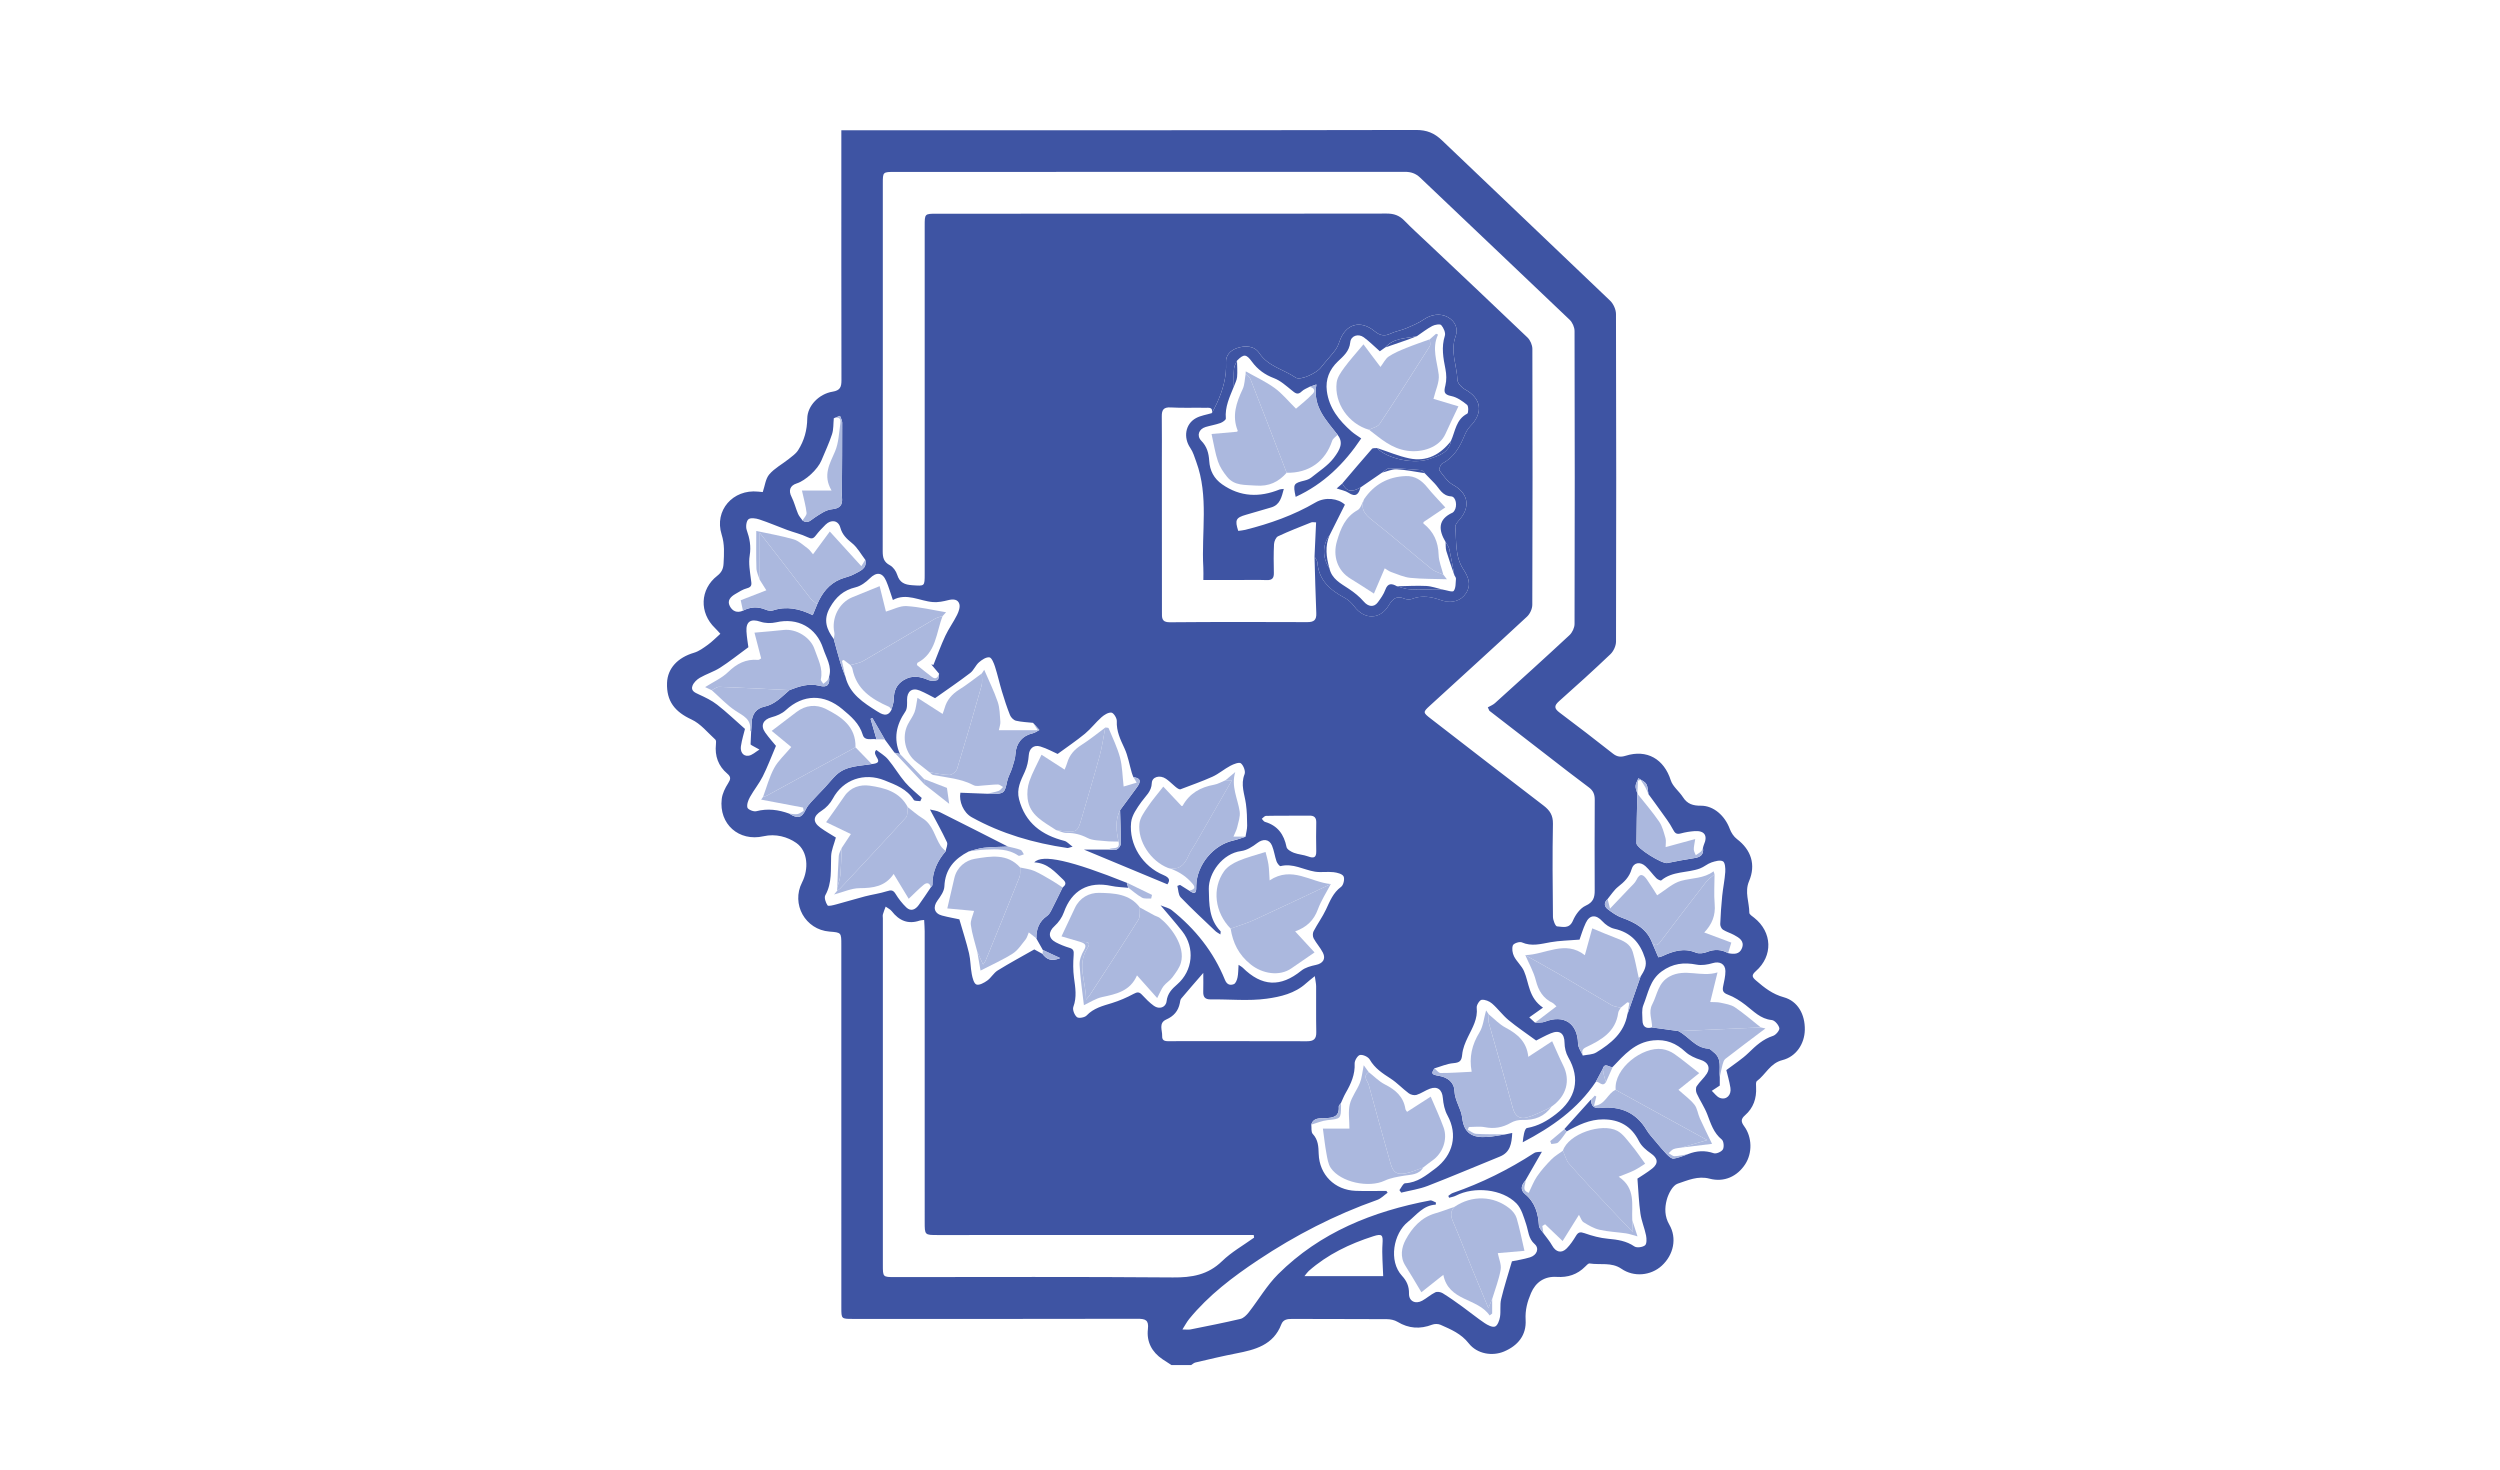 <svg enable-background="new 0 0 133.965 78.795" viewBox="0 0 133.965 78.795" xmlns="http://www.w3.org/2000/svg"><path d="m62.766 73.143c-.157-.102-.316-.201-.471-.306-.573-.387-.862-.938-.783-1.617.057-.49-.136-.552-.556-.552-5.087.012-10.174.008-15.261.007-.609-0-.61-.002-.611-.596-.001-6.484-.001-12.968-.001-19.452-0-.657-0-.657-.634-.707-1.298-.101-2.064-1.474-1.47-2.634.366-.715.319-1.677-.311-2.118-.465-.325-1.104-.505-1.752-.357-1.321.302-2.401-.654-2.241-1.998.035-.292.182-.589.343-.841.138-.217.161-.341-.045-.515-.485-.41-.675-.944-.609-1.574.009-.083.018-.207-.029-.249-.415-.376-.79-.853-1.279-1.079-.891-.412-1.348-.977-1.312-1.964.029-.778.572-1.356 1.447-1.613.267-.079.511-.262.743-.429.224-.162.419-.365.667-.586-.096-.104-.186-.211-.286-.307-.853-.82-.81-2.077.118-2.8.233-.182.326-.372.34-.663.026-.523.065-1.015-.104-1.551-.406-1.291.607-2.436 1.953-2.298.085.009.171.016.251.024.115-.334.149-.713.35-.948.282-.33.695-.546 1.042-.823.181-.144.386-.286.506-.476.324-.513.479-1.068.487-1.698.009-.683.633-1.316 1.352-1.433.412-.067.48-.252.48-.612-.009-4.161-.006-8.322-.006-12.482-0-.289 0-.579 0-.916.249 0 .436-0.0.623 0 10.057 0 20.113.006 30.17-.015.579-.001.985.166 1.388.552 3 2.871 6.018 5.723 9.016 8.597.175.168.312.472.313.713.017 5.852.017 11.703.002 17.555-.001.227-.132.513-.297.671-.901.86-1.825 1.695-2.756 2.522-.274.243-.263.392.028.61.963.721 1.916 1.456 2.861 2.2.221.174.415.197.679.114 1.142-.361 2.058.177 2.419 1.315.107.336.453.591.653.905.233.366.541.459.961.456.682-.005 1.289.539 1.548 1.244.075.203.215.415.385.544.759.577 1.024 1.372.647 2.258-.247.581.015 1.128.015 1.69 0.0.091.164.191.264.271.967.77 1.017 2.039.084 2.86-.25.22-.195.323.017.505.444.382.877.726 1.479.891.755.207 1.147.922 1.13 1.751-.015.744-.463 1.432-1.201 1.618-.661.167-.896.773-1.368 1.124-.063.047-.048.219-.042.332.031.592-.143 1.108-.593 1.501-.23.201-.22.349-.044.589.432.59.438 1.443.055 2.032-.424.653-1.129.983-1.908.776-.629-.167-1.176.089-1.709.266-.271.09-.504.543-.591.875-.112.426-.116.884.139 1.321.422.724.233 1.62-.405 2.203-.586.535-1.495.62-2.159.163-.533-.367-1.139-.195-1.707-.285-.069-.011-.169.101-.239.171-.421.425-.931.587-1.521.549-.655-.042-1.129.282-1.378.865-.198.464-.32.91-.29 1.436.047.817-.407 1.38-1.157 1.697-.624.263-1.441.136-1.89-.436-.409-.523-.958-.749-1.515-.996-.126-.056-.315-.056-.445-.006-.649.248-1.256.211-1.858-.152-.164-.099-.384-.143-.579-.144-1.691-.011-3.382-.003-5.072-.012-.256-.001-.476.03-.576.291-.427 1.113-1.4 1.361-2.42 1.558-.733.142-1.46.318-2.188.487-.08.019-.148.089-.222.136-.353-0-.706-0-1.059-0zm23.12-15.87c-.123.23-.245.461-.368.691-.973 1.465-2.362 2.432-3.921 3.247.027-.294.091-.74.231-.765.603-.108 1.072-.376 1.554-.749 1.066-.825 1.322-1.888.655-3.041-.13-.225-.197-.516-.2-.777-.005-.501-.256-.707-.733-.509-.307.127-.598.293-.788.388-.537-.394-1.03-.722-1.484-1.099-.319-.265-.567-.614-.881-.885-.143-.124-.377-.219-.555-.198-.108.013-.28.281-.265.417.066.603-.226 1.073-.47 1.575-.145.298-.28.624-.309.948-.031.343-.142.427-.473.455-.343.029-.675.18-1.012.278-.18.277-.167.334.228.399.482.08.823.347.842.807.022.534.362.962.415 1.434.097.869.576 1.081 1.308 1.039.338-.019.672-.092 1.008-.141.106-.022.211-.044.366-.076-.031.572-.103 1.039-.667 1.267-1.288.521-2.566 1.068-3.862 1.569-.453.175-.946.245-1.421.362-.032-.045-.063-.09-.095-.136.101-.128.196-.361.304-.366.663-.035 1.12-.416 1.621-.791.951-.713 1.219-1.809.65-2.846-.152-.276-.222-.619-.248-.937-.034-.432-.281-.647-.698-.492-.245.091-.465.254-.713.331-.12.037-.309-.008-.414-.086-.336-.248-.625-.565-.974-.79-.435-.28-.849-.551-1.119-1.02-.083-.144-.359-.271-.521-.244-.123.02-.294.299-.287.456.027.591-.194 1.085-.477 1.573-.102.176-.175.369-.261.554-.04.06-.117.123-.113.18.036.561-.31.605-.748.625-.26.012-.614-.04-.724.344.022.17-.018.397.077.498.294.314.307.678.319 1.065.035 1.122.857 1.946 1.988 1.986.546.02 1.093.003 1.64.003.022.033.044.065.066.098-.185.131-.352.312-.558.385-2.264.8-4.382 1.891-6.376 3.219-1.356.903-2.655 1.883-3.697 3.158-.129.158-.224.344-.366.566.209 0 .328.019.438-.003.892-.18 1.785-.354 2.67-.563.169-.04.332-.204.447-.351.531-.679.971-1.444 1.575-2.047 2.253-2.244 5.074-3.367 8.144-3.951.095-.018.21.073.316.113-.005.037-.01.075-.015.112-.676.037-1.03.555-1.493.926-.766.613-1.051 2.091-.312 2.89.247.267.382.561.373.95-.01.409.345.583.711.38.242-.134.452-.327.699-.447.103-.05.291-.018.396.048.367.226.719.478 1.068.731.396.286.774.598 1.179.87.163.109.412.239.556.185.137-.051.235-.323.267-.512.052-.312-.012-.648.061-.953.16-.67.375-1.327.579-2.03.254-.054.619-.108.968-.214.372-.113.512-.479.251-.709-.34-.299-.332-.692-.455-1.059-.132-.393-.25-.845-.524-1.124-.763-.775-2.257-.92-3.242-.414-.112.058-.244.077-.366.114-.014-.034-.027-.067-.041-.101.078-.052.15-.124.236-.154 1.544-.533 2.993-1.254 4.363-2.142.115-.074.293-.051.416-.069-.318.554-.603 1.05-.888 1.547-.209.235-.293.491-.017.719.54.444.703 1.034.745 1.695.009.138.154.268.237.401.159.22.341.428.472.664.196.353.499.439.782.152.193-.196.351-.433.494-.67.122-.202.226-.225.458-.144.407.144.836.261 1.264.299.505.046.975.113 1.41.411.127.087.437.045.568-.059.099-.078.091-.356.056-.53-.079-.394-.245-.773-.301-1.168-.085-.597-.107-1.203-.161-1.877.2-.135.516-.319.798-.545.347-.278.286-.557-.072-.803-.251-.172-.513-.397-.645-.661-.403-.804-1.046-1.162-1.913-1.165-.72-.003-1.346.301-1.956.643-.043-.041-.085-.083-.128-.124.474-.526.948-1.052 1.422-1.578.027.312.116.484.51.443 1.051-.11 1.911.234 2.475 1.184.132.222.316.415.483.615.197.236.392.474.606.693.099.102.252.241.361.225.266-.039.52-.158.779-.244.452-.176.897-.207 1.372-.043.132.045.414-.078.487-.205.074-.129.046-.443-.058-.528-.442-.359-.588-.855-.778-1.35-.149-.388-.391-.739-.565-1.118-.051-.111-.062-.297-.002-.39.158-.243.395-.437.548-.683.208-.334.034-.613-.332-.728-.292-.092-.601-.228-.822-.433-.495-.459-1.028-.682-1.715-.613-.988.098-1.566.78-2.182 1.424-.173.054-.415-.273-.532.096zm1.853-14.745-0-.002c-.018.887-.045 1.775-.047 2.662-.001.263 1.375 1.114 1.648 1.06.484-.097.968-.194 1.456-.266.334-.049.512-.193.46-.549.016-.056.025-.115.049-.168.218-.489.034-.766-.503-.728-.247.018-.497.059-.736.124-.236.064-.319-.02-.427-.229-.177-.343-.422-.652-.646-.97-.215-.306-.439-.605-.659-.907-.035-.184-.027-.395-.119-.545-.083-.137-.274-.207-.418-.307-.054.137-.142.272-.152.412-.01.134.061.274.096.412zm-43.059-20.114c-.028.286-.008.588-.095.855-.156.481-.376.942-.57 1.41-.195.472-.85 1.077-1.324 1.226-.362.114-.446.385-.278.713.148.289.223.614.35.914.055.13.159.239.241.357.28.201.441-.019.651-.156.284-.184.594-.41.911-.443.452-.046.595-.221.553-.638-.016-.16-.004-.323-.003-.485.006-1.176.017-2.351.014-3.527-0-.119-.077-.237-.119-.356-.11.043-.221.085-.331.128zm-4.869 10.311c.398-.211.8-.231 1.22-.055.115.048.27.08.381.043.739-.25 1.432-.095 2.138.25.089-.216.165-.401.242-.586.255-.598.629-1.089 1.25-1.343.243-.099.514-.144.738-.272.291-.167.703-.276.585-.768-.229-.298-.415-.65-.699-.881-.296-.239-.533-.461-.638-.845-.106-.387-.49-.448-.789-.154-.188.184-.369.378-.529.587-.132.173-.229.186-.435.086-.346-.168-.731-.254-1.095-.389-.499-.184-.989-.398-1.493-.564-.184-.061-.469-.103-.582-.007-.116.099-.151.404-.092.573.159.451.241.877.16 1.368-.069.416.016.862.068 1.291.027.221.087.387-.215.465-.222.057-.427.191-.628.31-.243.143-.446.344-.291.645.142.277.393.384.704.246zm52.792 18.349c.306.067.614.074.744-.269.145-.384-.153-.556-.43-.706-.192-.104-.41-.165-.592-.282-.081-.053-.148-.199-.144-.3.02-.504.054-1.008.105-1.51.043-.427.135-.851.164-1.279.014-.197-.009-.51-.124-.573-.152-.084-.421-.007-.62.061-.215.073-.397.242-.611.321-.678.25-1.47.131-2.075.639-.034.029-.199-.051-.265-.118-.203-.208-.369-.454-.585-.647-.287-.256-.636-.194-.737.161-.123.429-.395.687-.724.946-.223.176-.38.436-.566.659-.208.195-.187.398.024.555.227.169.467.344.729.439.723.26 1.364.596 1.646 1.375.107.249.214.498.323.754.095-.028.153-.037.204-.06.58-.27 1.157-.463 1.806-.192.167.07.417.036.595-.034.398-.158.764-.143 1.131.062zm-52.352-11.873c.01-.159.024-.318.028-.478.01-.455.257-.767.672-.854.583-.122.939-.539 1.354-.889.518-.205 1.044-.378 1.609-.231.441.114.559-.087.513-.478.168-.562-.156-1.023-.315-1.516-.369-1.138-1.369-1.673-2.525-1.407-.268.062-.588.053-.846-.035-.5-.17-.773-.014-.741.524.02.333.08.663.103.845-.563.412-1.023.783-1.519 1.1-.336.215-.733.335-1.08.536-.164.095-.331.258-.396.429-.1.263.116.363.337.463.341.156.69.322.983.551.497.386.954.824 1.493 1.299-.053.219-.165.569-.218.928-.04.271.09.54.392.511.209-.02.401-.215.601-.332-.137-.075-.274-.15-.41-.226-.025-.014-.046-.034-.066-.049.01-.232.021-.462.031-.691zm51.905 18.518v.453c-.17.111-.299.197-.429.282.143.13.266.317.435.379.345.127.628-.149.565-.542-.057-.357-.162-.706-.22-.949.442-.337.849-.592 1.186-.92.393-.383.778-.741 1.319-.914.15-.048.36-.301.336-.415-.037-.171-.246-.417-.401-.432-.612-.059-.981-.479-1.419-.814-.285-.217-.597-.421-.93-.545-.258-.096-.312-.207-.263-.446.055-.272.126-.548.123-.821-.004-.387-.315-.534-.673-.427-.277.083-.597.136-.874.082-.685-.132-1.277-.065-1.869.365-.637.462-.723 1.175-.982 1.808-.098.238-.052.541-.047.813.006.335.184.47.516.381.468.064.936.129 1.404.193.557.277.907.904 1.611.942.098.005.192.122.284.191.469.355.278.875.33 1.335zm-32.133-14.308c.301-.408.604-.815.903-1.225.242-.332.183-.495-.189-.536-.03-.078-.065-.154-.088-.234-.129-.441-.203-.908-.394-1.319-.219-.471-.436-.915-.41-1.458.007-.155-.167-.436-.286-.452-.166-.022-.388.117-.533.246-.312.276-.567.618-.887.883-.452.374-.942.701-1.465 1.085-.232-.103-.566-.29-.924-.399-.366-.112-.599.122-.622.462-.021.304-.087.623-.215.898-.218.471-.448.914-.307 1.463.33 1.277 1.218 1.926 2.434 2.236.131.033.237.164.437.31-.195.051-.239.076-.278.071-1.8-.264-3.527-.761-5.126-1.648-.453-.251-.695-.859-.61-1.315.483.019.952.037 1.422.055.088.004.176.014.263.013.659-.008.687-.045.822-.687.051-.24.188-.461.262-.698.079-.256.169-.519.186-.783.034-.553.365-.961.916-1.082.128-.028.242-.117.362-.178-.113-.128-.227-.257-.34-.385-.305-.034-.617-.042-.913-.113-.126-.03-.269-.174-.32-.3-.166-.414-.304-.841-.433-1.269-.133-.441-.231-.892-.372-1.33-.061-.188-.177-.481-.299-.497-.174-.024-.405.131-.561.267-.182.16-.277.425-.467.57-.604.462-1.234.889-1.885 1.35-.22-.111-.512-.281-.822-.409-.413-.17-.683.049-.678.496.002.212.017.471-.091.628-.493.719-.645 1.46-.292 2.278-.096-.024-.192-.048-.289-.072-.174-.237-.349-.474-.523-.712-.222-.382-.444-.765-.666-1.147-.032.016-.063.031-.095.047.106.365.212.731.318 1.096-.255-.056-.627.113-.734-.238-.187-.618-.624-.984-1.094-1.378-.978-.82-2.093-.815-3.036.056-.199.184-.486.306-.754.376-.444.116-.615.436-.35.813.207.295.452.563.581.722-.261.613-.457 1.139-.708 1.637-.193.384-.472.723-.682 1.1-.095.17-.184.402-.14.57.028.105.332.232.473.195.612-.158 1.191-.082 1.768.129.458.295.678.232.888-.229.064-.141.17-.268.275-.385.249-.276.512-.539.765-.811.198-.213.376-.446.587-.645.534-.504 1.241-.472 1.9-.586.807-.069-.067-.485.253-.756.189.148.449.294.628.507.328.391.586.841.917 1.229.262.308.59.559.888.836-.025.058-.051.115-.076.173-.12-.02-.307.001-.35-.067-.37-.59-.959-.804-1.568-1.049-1.082-.435-2.225-.047-2.773.983-.135.253-.358.493-.6.646-.453.285-.501.591-.058.912.269.195.56.358.823.523-.093.348-.24.667-.254.993-.03.713.063 1.43-.312 2.101-.071.127.021.395.12.542.041.06.306-.011.461-.052.517-.137 1.028-.296 1.545-.431.391-.102.796-.154 1.179-.277.222-.072.334-.065.463.148.158.26.352.507.57.718.248.24.49.119.667-.123.225-.307.431-.628.645-.943.031-.045.088-.091.088-.136-.007-.697.26-1.284.708-1.8.029-.165.131-.365.073-.49-.271-.579-.586-1.137-.911-1.752.153.04.36.057.532.143 1.222.608 2.436 1.23 3.653 1.847-.431.018-.864.016-1.292.062-.275.029-.544.128-.815.195-.765.394-1.268.95-1.305 1.873-.01.259-.205.533-.371.76-.256.352-.178.691.245.803.349.092.706.154.928.202.191.659.379 1.233.518 1.818.086.363.076.747.147 1.115.039.204.112.507.248.559.149.057.414-.09.583-.211.209-.15.344-.409.559-.542.633-.392 1.289-.745 1.961-1.127.091.05.263.144.435.239.213.275.458.44.948.227-.377-.176-.65-.304-.923-.431-.116-.205-.231-.411-.347-.616-.019-.503.143-.916.57-1.214.089-.062.159-.166.209-.265.213-.415.415-.835.621-1.253.161-.128.227-.245.038-.423-.444-.416-.839-.897-1.552-.927.421-.464 1.997-.092 4.957 1.093.025.089.05.178.075.268-.301-.032-.608-.036-.902-.1-1.236-.267-2.128.238-2.545 1.417-.096.271-.283.539-.497.732-.343.309-.35.654.067.873.232.122.481.221.732.296.219.066.239.172.223.387-.031.403-.036.816.018 1.215.072.527.161 1.034-.035 1.563-.055.148.06.438.193.548.092.077.415.022.517-.086.379-.401.868-.517 1.361-.669.398-.123.788-.292 1.156-.49.193-.104.298-.117.449.044.2.214.407.428.643.597.286.205.64.084.678-.249.048-.409.279-.652.565-.899.847-.733.966-1.965.275-2.847-.35-.446-.727-.872-1.164-1.393.245.103.453.142.6.259 1.26 1.006 2.243 2.233 2.851 3.736.106.261.281.307.477.229.1-.04.169-.226.197-.358.043-.199.037-.408.057-.678.126.086.178.111.216.149 1.032 1.025 2.033 1.064 3.147.164.209-.169.511-.25.783-.307.365-.076.543-.316.373-.654-.137-.271-.352-.502-.497-.769-.054-.1-.057-.277-.005-.377.207-.396.475-.762.665-1.165.212-.451.383-.905.814-1.221.125-.091.2-.425.129-.56-.071-.135-.347-.202-.542-.224-.327-.037-.668.025-.991-.027-.613-.099-1.18-.466-1.844-.297-.049.013-.181-.155-.216-.258-.095-.276-.13-.576-.242-.843-.151-.36-.484-.371-.79-.136-.251.194-.558.391-.86.429-1.011.127-1.752 1.192-1.736 2.032.016.814.006 1.623.629 2.265.019.019-.002.076-.008.172-.112-.074-.2-.116-.266-.179-.626-.598-1.263-1.186-1.862-1.81-.13-.136-.122-.404-.178-.612.047-.018.095-.036.142-.054.168.106.337.212.505.318.4.279.359-.037.364-.274.025-1.111.915-2.19 1.99-2.422.22-.048.433-.133.649-.201.032-.2.091-.4.09-.601-.002-.386-.013-.775-.065-1.157-.072-.529-.299-1.036-.073-1.596.062-.153-.058-.47-.198-.582-.095-.076-.389.041-.562.132-.332.175-.623.432-.962.586-.561.254-1.146.454-1.721.676-.11.005-.236-.114-.366-.229-.132-.116-.26-.239-.404-.337-.324-.221-.747-.109-.759.231-.016.455-.329.687-.554 1.005-.238.334-.514.718-.554 1.102-.125 1.198.62 2.361 1.741 2.824.382.158.319.327.203.494-1.516-.631-2.985-1.242-4.473-1.861.461 0 .89 0 1.319 0.0.144.005.306.052.427.001.104-.044.225-.199.226-.306.007-.602-.021-1.203-.036-1.805zm22.234 11.387c.176-.014.369.014.526-.048 1.023-.401 1.751.085 1.777 1.171.005.216.167.428.257.642.242-.052.521-.044.721-.166.789-.482 1.496-1.05 1.669-2.043.235-.674.471-1.348.706-2.023.188-.298.363-.58.239-.975-.263-.838-.759-1.391-1.646-1.588-.234-.052-.475-.219-.64-.4-.332-.366-.676-.364-.889.085-.154.323-.253.672-.336.898-.573.047-1.069.053-1.55.138-.519.091-1.016.243-1.545.008-.12-.054-.436.055-.476.16-.064.169-.024.421.063.593.143.281.408.503.533.789.28.642.237 1.424 1.018 1.957-.292.207-.505.358-.736.521.138.127.223.205.308.283zm-31.936-18.698c-.139-.166-.279-.331-.418-.497.039.009.078.017.117.026.21-.52.399-1.049.636-1.556.181-.388.44-.739.63-1.123.088-.177.174-.419.121-.588-.08-.254-.33-.27-.592-.203-.264.067-.546.125-.814.105-.727-.056-1.418-.515-2.155-.112-.136-.392-.227-.716-.36-1.023-.204-.471-.521-.49-.88-.134-.208.206-.478.407-.753.474-.648.156-1.057.512-1.384 1.095-.369.658-.176 1.161.21 1.681.116.418.224.839.35 1.254.078.259.181.511.274.767.227.924.968 1.389 1.694 1.848.229.145.562.356.774-.082.044-.188.125-.376.125-.564-.001-.444.145-.793.533-1.028.447-.271.881-.195 1.332.004.137.06.333.044.48-.004.058-.019.057-.221.082-.339zm20.119-6.273c.053.103.146.203.154.31.073.954.679 1.481 1.457 1.895.198.105.38.276.515.458.54.726 1.383.726 1.845-.043.21-.349.419-.55.844-.369.114.049.278.065.388.021.542-.217 1.045-.126 1.582.063.579.203 1.079.025 1.335-.379.3-.472.12-.869-.158-1.299-.44-.679-.351-1.487-.418-2.25-.011-.128.137-.285.24-.405.596-.697.433-1.413-.357-1.846-.299-.164-.517-.493-.732-.777-.044-.058.059-.323.156-.374.62-.323.93-.872 1.181-1.483.076-.185.181-.375.319-.516.708-.722.59-1.49-.286-1.966-.181-.098-.398-.332-.406-.511-.032-.778-.398-1.533-.096-2.344.141-.379-.005-.789-.418-1.017-.407-.224-.884-.151-1.28.118-.295.201-.635.343-.967.483-.269.114-.57.158-.832.283-.328.157-.575.092-.844-.13-.774-.637-1.571-.388-1.89.566-.055.163-.13.329-.234.464-.239.312-.512.597-.751.908-.243.315-1.111.716-1.354.549-.644-.443-1.47-.593-1.952-1.312-.268-.399-.748-.427-1.205-.268-.356.124-.597.397-.579.753.041.792-.175 1.51-.495 2.212-.079.174-.175.342-.263.512.077-.333-.177-.278-.351-.281-.617-.011-1.236.017-1.851-.019-.389-.023-.486.135-.481.481.011.867.003 1.735.003 2.602.001 2.631.001 5.262.005 7.894 0.0.28-.03.539.421.535 2.455-.022 4.91-.018 7.364-.008.362.002.502-.113.486-.481-.044-1.01-.065-2.021-.095-3.031zm9.372 8.265c-.029-.063-.057-.125-.086-.188.128-.074.275-.128.382-.225 1.338-1.208 2.676-2.417 3.996-3.645.149-.139.269-.395.27-.597.014-5.234.014-10.467-0-15.701-.001-.203-.115-.46-.263-.601-2.662-2.544-5.341-5.071-8.006-7.612-.245-.233-.495-.315-.823-.315-9.115.006-18.229.005-27.344.005-.63 0-.631.002-.631.619-0 6.571.002 13.143-.006 19.714-0.0.338.058.571.387.745.174.092.329.314.39.51.132.422.398.532.809.559.665.044.664.073.664-.61 0-6.218 0-12.437 0-18.655 0-.638.001-.642.631-.643 2.69-.002 5.381-.001 8.071-.001 5.351-0 10.702.003 16.053-.007.381-.001.674.097.941.371.399.41.825.795 1.241 1.188 1.791 1.693 3.587 3.38 5.366 5.085.148.142.259.402.26.607.013 4.572.013 9.144-.004 13.715-.001.214-.124.485-.282.631-1.72 1.598-3.458 3.175-5.19 4.759-.397.363-.399.377.04.716 2.008 1.553 4.014 3.107 6.031 4.648.339.259.516.522.507.982-.032 1.661-.017 3.322.001 4.983.002.18.131.506.217.511.301.019.658.154.854-.307.133-.313.387-.667.679-.799.414-.187.489-.441.487-.822-.006-1.617-.008-3.234.002-4.851.002-.289-.076-.491-.316-.669-.743-.55-1.47-1.122-2.202-1.687-1.042-.805-2.083-1.611-3.125-2.416zm-12.611 28.225c-.006-.046-.013-.093-.019-.139-.252 0-.504-0-.756 0-5.394.001-10.789.002-16.183.003-.692 0-.692-.001-.692-.706-0-5.189 0-10.378-.001-15.566-0-.197-.018-.394-.028-.611-.117.014-.177.011-.229.029-.632.22-1.113.007-1.507-.5-.081-.104-.217-.164-.327-.245-.05.137-.108.273-.147.413-.019.068-.003.146-.003.22 0 6.188-0 12.377 0 18.565 0.0.653 0.0.654.637.654 4.968 0 9.937-.023 14.905.019 1.016.009 1.875-.135 2.634-.872.505-.491 1.141-.847 1.718-1.263zm3.256-14.011c-.229.188-.355.281-.471.387-.597.544-1.379.723-2.11.823-.98.135-1.993.023-2.992.038-.318.005-.416-.131-.407-.42.01-.313.002-.627.002-.999-.435.503-.814.935-1.183 1.375-.051.061-.058.163-.075.249-.085.42-.329.697-.722.87-.432.191-.208.584-.224.89-.016.308.243.273.446.273 2.438.001 4.877-.004 7.315.004.352.001.506-.115.498-.484-.017-.822-.003-1.645-.008-2.468-.001-.137-.035-.274-.071-.537zm-.557 16.078h4.22c-.017-.609-.075-1.168-.037-1.721.033-.48-.011-.572-.491-.418-1.268.407-2.454.973-3.463 1.863-.07.062-.122.145-.229.276zm-.834-24.677c-0.0.002-0.0.004-0.0.006-.411 0-.821-.008-1.231.007-.075.003-.147.101-.22.156.056.057.102.145.169.165.682.2 1.021.672 1.157 1.35.025.126.241.25.394.308.243.092.517.103.761.194.297.11.444.075.437-.279-.011-.513-.011-1.027 0-1.54.006-.267-.112-.371-.367-.367-.367.005-.733.001-1.1.001z" fill="#3e54a3"/><path d="m64.939 22.135c.088-.171.184-.338.263-.512.32-.702.535-1.42.495-2.212-.018-.356.223-.629.579-.753.457-.159.937-.131 1.205.268.483.719 1.308.869 1.952 1.312.243.167 1.111-.234 1.354-.549.24-.311.512-.597.751-.908.104-.135.179-.301.234-.464.319-.954 1.116-1.203 1.89-.566.269.221.516.287.844.13.262-.126.563-.17.832-.283.332-.14.672-.282.967-.483.396-.269.873-.342 1.28-.118.413.228.56.638.418 1.017-.302.811.064 1.566.096 2.344.007.179.225.413.406.511.876.476.994 1.244.286 1.966-.139.141-.243.331-.319.516-.251.611-.561 1.16-1.181 1.483-.097.051-.2.316-.156.374.215.284.433.613.732.777.79.433.952 1.15.357 1.846-.103.12-.251.277-.24.405.066.763-.022 1.571.418 2.25.278.429.458.827.158 1.299-.256.403-.756.582-1.335.379-.536-.188-1.039-.28-1.582-.063-.111.044-.275.028-.388-.021-.425-.182-.634.019-.844.369-.462.769-1.305.769-1.845.043-.135-.181-.317-.352-.515-.458-.778-.414-1.383-.942-1.457-1.895-.008-.107-.101-.207-.154-.31.028-.607.056-1.214.084-1.838-.117 0-.198-.022-.261.003-.596.239-1.197.47-1.777.743-.115.054-.208.272-.216.419-.027.513-.02 1.029-.009 1.543.006.279-.09.396-.383.386-.499-.018-1-.005-1.499-.005-.613 0-1.226 0-1.896 0 0-.262.01-.465-.002-.666-.108-1.892.302-3.819-.38-5.672-.092-.251-.167-.52-.316-.736-.382-.554-.277-1.284.302-1.6.256-.14.566-.182.851-.269zm12.36 9.456c.208.032.535.156.598.075.121-.157.102-.428.122-.654.006-.061-.056-.129-.087-.194-.089-.468-.169-.939-.273-1.404-.03-.132-.129-.249-.197-.373-.383-.647-.42-1.21.38-1.573.037-.017.064-.06.089-.095.178-.255.09-.758-.168-.774-.486-.029-.627-.424-.889-.696-.176-.183-.354-.365-.531-.548-.064-.057-.123-.159-.191-.164-.565-.047-1.131-.093-1.697-.099-.132-.001-.265.153-.398.236-.385.265-.77.529-1.156.794-.492.276-.734.223-.975-.213.529-.621 1.054-1.245 1.592-1.857.047-.053.181-.03.274-.042.532.575 1.988.882 2.784.591.508-.186 1.061-.315 1.176-.974.235-.517.265-1.151.874-1.461.066-.034.073-.404-.012-.472-.248-.202-.54-.41-.844-.47-.41-.081-.4-.239-.317-.573.068-.275.058-.59.003-.871-.118-.597-.226-1.176-.032-1.787.051-.161-.068-.428-.194-.571-.064-.073-.341-.026-.48.047-.289.153-.55.359-.822.544-.591.127-1.243.084-1.695.602-.113.08-.225.16-.293.208-.318-.28-.572-.538-.862-.749-.293-.213-.688-.085-.723.268-.048.486-.368.743-.668 1.03-.454.435-.665.964-.587 1.579.116.914.658 1.586 1.325 2.171.151.132.327.236.518.371-.911 1.36-2.014 2.444-3.513 3.132-.147-.692-.121-.728.484-.876.125-.031.257-.082.354-.161.413-.335.885-.63 1.2-1.043.355-.466.534-.836.205-1.246-.601-.782-1.345-1.499-1.133-2.696-.173.06-.273.094-.374.129-.138.078-.3.131-.408.239-.228.228-.363.085-.547-.063-.296-.237-.593-.51-.937-.64-.495-.186-.883-.469-1.186-.884-.305-.417-.436-.43-.803-.056-.056.141-.149.279-.16.423-.025.32-.008.643-.008.965-.221.55-.485 1.085-.429 1.711.007.074-.176.201-.292.242-.256.091-.529.134-.791.212-.369.11-.495.47-.23.741.302.308.396.662.422 1.074.032.519.251.95.696 1.26.976.68 2.002.707 3.074.274.047-.019.103-.015.227-.03-.122.451-.201.849-.674.991-.449.135-.9.263-1.35.393-.546.157-.608.277-.418.865.124-.018.255-.026.381-.058 1.315-.332 2.586-.777 3.763-1.467.526-.309 1.216-.217 1.572.12-.285.568-.553 1.103-.821 1.638-.39.482-.395 1.226-.01 1.761.122.583.605.819 1.043 1.112.289.193.572.418.797.68.236.276.543.332.758.039.153-.208.31-.427.397-.666.136-.375.348-.349.623-.192.235.058.467.155.704.165.58.025 1.161.009 1.742.009z" fill="#3e54a3"/><g fill="#abb8de"><path d="m45.302 36.265c-.092-.255-.195-.507-.274-.767-.125-.415-.234-.836-.35-1.254.012-.112.054-.231.032-.335-.168-.783.247-1.613.967-1.907.464-.19.928-.377 1.459-.593.108.435.227.918.337 1.363.388-.111.753-.316 1.103-.295.701.043 1.394.21 2.121.331-.073.079-.13.141-.187.203-.135.046-.283.071-.403.141-1.284.753-2.559 1.519-3.847 2.265-.204.118-.457.15-.688.221-.121-.092-.242-.184-.363-.276-.031.017-.061.033-.092.05.061.284.123.569.184.853z"/><path d="m87.913 52.331c-.235.674-.471 1.348-.706 2.023.034-.205.068-.41.102-.614-.035-.011-.07-.022-.105-.032-.118.097-.237.194-.355.29-.167-.045-.352-.056-.497-.139-.923-.534-1.834-1.089-2.755-1.627-.617-.36-1.244-.702-1.867-1.052 1.075-.021 2.138-.826 3.196.005.149-.542.283-1.029.396-1.439.49.201.868.369 1.255.512.396.146.785.311.915.748.138.465.219.947.319 1.391-.021.014.04-.026.101-.066z"/><path d="m87.467 65.381c.083.26.167.519.28.872-.266-.072-.436-.135-.61-.161-.476-.069-.962-.087-1.429-.194-.3-.069-.584-.238-.851-.403-.109-.067-.154-.24-.247-.397-.351.563-.613.984-.875 1.404-.354-.338-.647-.618-.939-.898-.05.031-.099.062-.149.093.02.129.04.257.059.386-.083-.133-.228-.263-.237-.401-.042-.662-.205-1.251-.745-1.695-.277-.227-.193-.484.017-.719.035.212-.241.493.178.653.147-.298.261-.615.445-.883.224-.326.492-.626.77-.909.179-.182.409-.313.616-.467.11.237.172.516.338.704.704.799 1.436 1.574 2.162 2.352.397.425.803.842 1.251 1.309-.014-.276-.024-.462-.033-.648z"/><path d="m49.88 47.552c-.054-.251-.213-.278-.384-.138-.256.211-.488.451-.802.748-.257-.425-.514-.848-.806-1.33-.457.679-1.107.757-1.829.762-.433.003-.864.207-1.365.339.077-.093.121-.145.164-.197.058-.044.124-.081.173-.134 1.176-1.261 2.357-2.518 3.515-3.795.107-.118.067-.368.095-.557.262.2.509.423.789.594.565.344.653.985.974 1.479.071.11.18.195.272.292-.448.516-.715 1.103-.708 1.8 0.0.045-.057.091-.088.136z"/><path d="m83.147 59.293c-.383.542-.914.742-1.565.72-.206-.007-.441.049-.619.152-.443.255-.89.336-1.395.237-.275-.054-.569-.01-.855-.01-.021.048-.042.097-.063.145.149.077.295.21.448.22.522.033 1.047.022 1.571.029-.336.049-.671.122-1.008.141-.732.042-1.211-.171-1.308-1.039-.053-.472-.393-.9-.415-1.434-.019-.46-.36-.727-.842-.807-.395-.066-.408-.123-.228-.399.109.087.217.249.326.25.537.002 1.074-.039 1.649-.066-.017.021.02-.004.016-.023-.14-.754.016-1.43.422-2.09.197-.32.23-.742.353-1.176.058.085.104.153.15.221-.002.155-.041.32-.001.463.423 1.517.873 3.026 1.282 4.547.117.435.363.608.757.507.355-.091.686-.274 1.025-.422.104-.045.2-.109.299-.165z"/><path d="m44.427 36.271c.046.392-.072.593-.513.478-.565-.147-1.091.026-1.609.231-1.252-.061-2.505-.129-3.758-.175-.134-.005-.272.117-.408.18-.13-.061-.26-.121-.355-.166.438-.278.896-.479 1.232-.806.465-.451.956-.71 1.606-.652.057.005.12-.058.165-.081-.129-.497-.25-.965-.358-1.379.586-.053 1.075-.089 1.561-.144.675-.077 1.445.392 1.659 1.032.175.522.466 1.02.336 1.611-.015.068.086.162.133.243.072-.059.153-.11.213-.179.046-.053.065-.129.096-.195z"/><path d="m52.616 36.081c.056-.085.111-.169.124-.189.249.581.525 1.138.724 1.721.114.333.113.708.141 1.066.01.135-.047.274-.08.449h2.084c-.105-.166-.178-.281-.25-.396.113.128.227.257.34.385-.12.061-.235.15-.362.178-.551.122-.882.529-.916 1.082-.016.264-.106.527-.186.783-.074.237-.211.458-.262.698-.136.641-.164.679-.822.687-.088.001-.176-.008-.263-.013.209-.048.423-.081.625-.151.091-.032.157-.137.234-.209-.089-.047-.178-.134-.268-.135-.261-0-.522.039-.783.053-.174.009-.382.061-.519-.011-.684-.358-1.435-.412-2.17-.549-.075-.014-.136-.1-.203-.152.359.055.719.148 1.077.147.141-.001.365-.187.41-.332.454-1.476.886-2.959 1.305-4.445.059-.208.016-.445.021-.669z"/><path d="m89.931 55.251c-.468-.064-.936-.129-1.404-.193.011-.412-.213-.815.011-1.24.273-.519.307-1.155.925-1.491.836-.455 1.688.057 2.572-.22-.143.58-.259 1.055-.39 1.587.208.012.383-.001.546.036.265.061.56.1.777.247.483.327.926.715 1.385 1.078-1.474.066-2.947.131-4.421.197z"/><path d="m45.573 35.639c.231-.072.484-.103.688-.221 1.288-.745 2.564-1.512 3.847-2.265.121-.071.268-.095.403-.141-.351.887-.334 1.972-1.347 2.505-.017.009-.015.053-.031.119.26.207.526.433.807.64.212.156.317.022.381-.175-.026.119-.024.32-.082.339-.147.048-.343.064-.48.004-.451-.199-.886-.276-1.332-.004-.388.235-.533.584-.533 1.028 0.0.188-.081.376-.125.564-.045-.055-.079-.134-.137-.16-.934-.411-1.744-.936-1.956-2.04-.013-.068-.068-.128-.103-.192z"/><path d="m81.731 51.18c.623.35 1.25.692 1.867 1.052.921.537 1.832 1.093 2.755 1.627.144.083.33.095.497.139-.047.09-.124.177-.136.271-.136 1.026-.914 1.462-1.722 1.845-.255.121-.217.261-.173.449-.09-.214-.252-.426-.257-.642-.026-1.086-.754-1.572-1.777-1.171-.158.062-.35.034-.526.048.374-.284.747-.569 1.146-.872-.099-.089-.143-.151-.202-.18-.511-.247-.764-.656-.903-1.207-.119-.471-.372-.908-.566-1.36z"/><path d="m46.366 29.994c.117.491-.294.601-.585.768-.224.128-.495.173-.738.272-.621.254-.995.745-1.25 1.343-.12-.1-.261-.184-.355-.304-.569-.725-1.127-1.459-1.69-2.188-.334-.432-.67-.862-1.035-1.331 0 .354 0.0.628-0.0.902-.001.536-.003 1.073-.004 1.609-.061-.203-.168-.404-.175-.608-.022-.701-.008-1.403-.008-2.005.653.142 1.334.257 1.995.448.278.08.518.309.762.488.108.079.184.202.283.315.336-.456.638-.865.9-1.221.597.656 1.127 1.238 1.691 1.858.055-.09.132-.218.21-.345z"/><path d="m54.665 46.486c.252.058.519.081.752.182.333.144.644.341.96.524.194.113.377.242.565.365-.206.418-.408.839-.621 1.253-.051.099-.12.203-.209.265-.427.297-.59.711-.57 1.214-.124-.097-.247-.194-.414-.324-.065.15-.093.282-.168.374-.217.266-.412.58-.69.758-.535.34-1.122.599-1.727.912-.054-.31-.114-.662-.175-1.014.096.213.192.426.311.689.069-.106.116-.159.141-.221.607-1.485 1.216-2.97 1.81-4.461.061-.152.026-.343.036-.516z"/><path d="m88.544 50.545c-.282-.779-.923-1.115-1.646-1.375-.262-.094-.502-.27-.729-.439-.211-.157-.233-.36-.024-.555.048.186.095.372.131.511.382-.401.719-.75 1.05-1.103.13-.138.288-.268.366-.433.194-.41.381-.274.563-.015.206.293.391.601.545.84.45-.284.832-.651 1.28-.775.583-.161 1.223-.117 1.742-.511.018.054.036.107.054.161-.156.14-.337.261-.464.424-.822 1.06-1.636 2.127-2.444 3.198-.133.176-.251.232-.424.072z"/><path d="m59.938 45.097c-.231-.007-.465.001-.694-.025-.327-.037-.689-.025-.968-.168-.368-.189-.722-.277-1.128-.27-.187.003-.375-.103-.563-.159.13.02.259.047.39.06.726.073.775.036.977-.662.324-1.121.665-2.237.972-3.363.136-.499.205-1.017.304-1.526.061.011.164.004.177.035.215.52.467 1.033.612 1.573.126.471.127.974.194 1.554.177-.052.437-.13.698-.207-.057-.097-.115-.195-.172-.292.371.041.431.204.189.536-.299.41-.602.817-.903 1.225-.283.549-.205 1.116-.085 1.686z"/><path d="m88.544 50.545c.173.161.291.105.424-.072.808-1.071 1.622-2.138 2.444-3.198.127-.163.308-.284.464-.424-.001.534-.04 1.07.007 1.6.053.599-.145 1.084-.559 1.517.527.197 1.008.377 1.45.542-.074.245-.123.404-.171.564-.367-.205-.733-.22-1.131-.062-.178.071-.428.104-.595.034-.649-.271-1.227-.078-1.806.192-.051.024-.109.033-.204.06-.11-.256-.216-.505-.323-.754z"/><path d="m40.708 31.064c.001-.536.003-1.073.004-1.609.001-.274 0-.548 0-.902.365.469.701.899 1.035 1.331.563.73 1.121 1.464 1.69 2.188.094.12.236.204.355.304-.076.185-.152.37-.242.586-.706-.345-1.399-.5-2.138-.25-.111.037-.267.005-.381-.043-.42-.177-.822-.156-1.22.055-.034-.159-.068-.319-.119-.56.425-.165.887-.344 1.372-.533-.129-.206-.242-.387-.356-.567z"/><path d="m65.667 41.812c.175-.147.35-.293.524-.44-.231.768.136 1.425.239 2.114.04.27-.07.567-.134.847-.034.149-.114.288-.201.499h.65c-.216.068-.428.153-.649.201-1.075.232-1.964 1.312-1.99 2.422-.005.237.035.553-.364.274.43-.105.228-.305.064-.481-.337-.361-.75-.602-1.223-.743.58.145.891-.148 1.1-.648.095-.227.249-.429.373-.644.646-1.121 1.291-2.243 1.958-3.403-.155 0-.252 0-.349-0z"/><path d="m45.842 40.044c.29.299.581.598.871.897-.659.114-1.366.082-1.9.586-.211.199-.389.432-.587.645-.253.272-.516.536-.765.811-.105.117-.211.244-.275.385-.21.462-.43.524-.888.229.145.012.294.052.432.027.119-.021.224-.114.336-.175-.011-.059-.023-.117-.034-.176-.744-.141-1.487-.282-2.247-.425.025-.035.064-.089.103-.143.069-.023.143-.036.206-.07 1.583-.862 3.166-1.727 4.748-2.591z"/><path d="m85.251 58.93c.07-.073.14-.147.209-.22.027.017.053.034.08.052-.036.143-.071.285-.125.498.618-.046.726-.683 1.162-.859 1.625.892 3.249 1.784 4.901 2.691-.516.152-.941.277-1.366.401-.145.025-.298.03-.431.083-.101.04-.177.144-.264.219.106.057.213.165.316.161.246-.009.489-.07.734-.11-.259.087-.513.205-.779.244-.109.016-.262-.123-.361-.225-.214-.219-.41-.457-.606-.693-.167-.2-.351-.393-.483-.615-.565-.95-1.425-1.293-2.475-1.184-.394.041-.483-.131-.51-.443z"/><path d="m91.254 45.432c.052.355-.126.499-.46.549-.488.072-.972.169-1.456.266-.273.055-1.648-.796-1.648-1.06.002-.887.03-1.775.047-2.662.394.499.813.982 1.172 1.505.173.253.249.578.338.88.041.142.007.306.007.483.544-.148 1.028-.281 1.586-.433-.041.278-.081.421-.076.562.004.103.068.203.106.305.097-.067.201-.125.286-.204.049-.046.065-.126.096-.191z"/><path d="m44.68 22.414c.11-.043.221-.085.331-.128.041.119.118.237.119.356.002 1.176-.008 2.351-.014 3.527-.001.162-.014.325.003.485.042.417-.101.591-.553.638-.317.033-.627.259-.911.443-.21.136-.371.356-.651.156.077-.137.231-.282.217-.408-.042-.38-.15-.752-.248-1.197h1.587c-.482-.82-.098-1.43.186-2.095.198-.465.212-1.012.288-1.526.041-.275-.121-.327-.353-.251z"/><path d="m94.352 55.055c.055.012.109.024.251.056-.756.57-1.458 1.093-2.15 1.631-.082.064-.12.201-.15.312-.059.219-.099.444-.147.666-.052-.459.139-.979-.33-1.335-.092-.07-.186-.186-.284-.191-.703-.039-1.054-.666-1.611-.942 1.474-.066 2.947-.131 4.421-.197z"/><path d="m40.251 39.201c-.02-.021-.059-.045-.057-.063.076-.603-.369-.779-.777-1.048-.466-.307-.855-.732-1.278-1.105.136-.063.275-.185.408-.18 1.253.046 2.505.114 3.758.175-.414.351-.77.767-1.354.889-.415.087-.661.4-.672.854-.004.159-.018.318-.028.478z"/><path d="m49.518 42.016c-.527-.561-1.054-1.123-1.582-1.684.096.024.192.048.289.072.431.448.862.895 1.293 1.343-0.0.09-0.0.179-0.0.269z"/><path d="m54.024 45.364c.223.057.453.097.667.178.077.029.117.156.174.238-.101.026-.24.108-.297.069-.535-.368-1.137-.35-1.739-.324-.305.013-.608.063-.912.096.271-.068.539-.166.815-.195.428-.045.861-.043 1.292-.062z"/><path d="m60.384 47.3c.449.218.899.436 1.348.654-.015.066-.031.131-.046.197-.166-.013-.36.024-.492-.05-.263-.146-.492-.352-.735-.534-.025-.089-.05-.178-.075-.268z"/><path d="m47.414 39.621c-.147-.001-.295-.003-.442-.004-.106-.365-.212-.731-.318-1.096.032-.016.063-.031.095-.047.222.382.444.765.666 1.147z"/><path d="m83.957 60.632c-.15.197-.282.412-.458.583-.078.076-.243.062-.369.089-.02-.052-.04-.104-.06-.156.253-.213.506-.427.759-.64.043.041.085.083.128.124z"/><path d="m71.853 59.116c.003.043.01.087.009.13-.01.719-.012.702-.737.78-.291.031-.572.157-.857.24.11-.384.464-.332.724-.344.438-.021.784-.064.748-.625-.004-.057.073-.12.113-.18z"/><path d="m86.418 57.177c-.119.267-.238.535-.358.802-.035-.105-.076-.209-.102-.316-.031-.128-.049-.26-.072-.39.117-.368.359-.042.532-.096z"/><path d="m59.938 45.097c-.12-.569-.198-1.137.085-1.686.016.602.043 1.204.036 1.805-.001.107-.122.263-.226.306-.121.051-.283.004-.427-.001.17-.151.638.071.532-.425z"/><path d="m55.864 51.109c.008-.068.016-.136.024-.204.273.128.546.255.923.431-.49.213-.735.048-.948-.227z"/><path d="m85.886 57.273c.024.13.041.262.072.39.026.107.067.211.102.316-.189.302-.361-.038-.543-.015.123-.23.245-.461.368-.691z"/><path d="m88.332 42.555c-.055-.125-.101-.255-.167-.375-.075-.135-.167-.26-.252-.389-.046.014-.092.028-.138.042-.012.231-.024.463-.035.694-.035-.138-.106-.278-.096-.412.01-.14.098-.275.152-.412.144.1.335.17.418.307.091.15.083.361.119.545z"/><path d="m61.082 48.628c.262.144.524.289.788.43.09.048.199.069.277.13.578.448 1.391 1.504 1.132 2.408-.081.282-.28.538-.459.781-.128.174-.333.29-.466.461-.122.157-.193.353-.345.644-.367-.412-.704-.791-1.082-1.215-.361.839-1.101.999-1.864 1.161-.345.073-.66.287-.981.434-.082-.718-.193-1.438-.232-2.161-.014-.259.099-.555.236-.785.164-.276.047-.359-.177-.437.22.001.61-.058.368.318-.584.906-.08 1.773-.082 2.771.122-.142.162-.18.191-.225.876-1.349 1.76-2.694 2.616-4.056.106-.169.058-.436.081-.657z"/><path d="m59.229 38.986c-.099.509-.168 1.026-.304 1.526-.306 1.126-.648 2.242-.972 3.363-.202.698-.251.735-.977.662-.131-.013-.26-.04-.39-.06-.647-.434-1.413-.775-1.52-1.679-.036-.304-.006-.643.094-.931.158-.458.4-.888.651-1.424.366.236.783.505 1.237.797.049-.126.104-.24.138-.36.122-.434.395-.727.774-.967.441-.28.847-.615 1.269-.926z"/><path d="m65.945 49.762c-.846-.868-1.012-2.142-.35-3.078.171-.242.475-.425.756-.547.445-.192.923-.31 1.464-.484.041.17.117.413.155.661.039.254.04.514.064.863 1.194-.796 2.2.101 3.279.195-1.358.638-2.711 1.285-4.075 1.91-.417.191-.862.322-1.293.481z"/><path d="m65.667 41.812c.097-0.0.194-0.0.349-0-.668 1.16-1.312 2.282-1.958 3.403-.124.215-.278.417-.373.644-.21.5-.521.793-1.1.648-.914-.359-1.634-1.424-1.527-2.381.034-.307.257-.608.439-.881.238-.357.521-.684.839-1.094.291.309.631.671.978 1.039.008-.002.052.002.061-.014.367-.666.953-.994 1.683-1.125.211-.038.408-.157.611-.24z"/><path d="m52.616 36.081c-.004.224.038.46-.021.669-.419 1.486-.851 2.969-1.305 4.445-.045.145-.269.331-.41.332-.359.001-.718-.092-1.077-.147-.23-.181-.457-.365-.691-.541-.6-.452-.811-1.338-.467-2.018.112-.222.271-.424.359-.654.081-.212.096-.449.159-.774.464.298.886.568 1.347.864.034-.098.075-.198.104-.301.123-.449.399-.762.794-1.009.42-.262.807-.575 1.209-.866z"/><path d="m65.945 49.762c.432-.159.876-.29 1.293-.481 1.364-.625 2.717-1.271 4.075-1.91-.235.452-.519.885-.693 1.359-.215.587-.6.957-1.218 1.179.386.418.738.8 1.039 1.127-.459.316-.848.578-1.232.849-.647.457-1.568.293-2.186-.202-.647-.517-.955-1.15-1.079-1.923z"/><path d="m45.842 40.044c-1.582.864-3.165 1.729-4.748 2.591-.063.034-.137.047-.206.07.193-.519.335-1.066.596-1.548.213-.394.57-.71.917-1.127-.314-.259-.7-.576-1.049-.865.53-.403.929-.707 1.328-1.011.493-.375 1.054-.426 1.578-.162.837.422 1.611.94 1.585 2.051z"/><path d="m54.665 46.486c-.01.173.024.363-.036.516-.594 1.491-1.203 2.975-1.81 4.461-.025.062-.072.115-.141.221-.119-.263-.215-.476-.311-.689-.12-.477-.279-.948-.344-1.432-.032-.237.109-.497.173-.751-.519-.048-1.003-.093-1.434-.133.139-.6.257-1.117.379-1.633.138-.586.603-.944 1.101-1.027.833-.138 1.738-.301 2.425.468z"/><path d="m48.641 43.25c-.028.189.012.439-.095.557-1.158 1.277-2.339 2.534-3.515 3.795-.049.053-.115.089-.173.134.003-.058.005-.115.008-.173.057-.219.144-.436.164-.658.044-.489.054-.982.078-1.473.163-.246.325-.492.487-.737-.466-.224-.918-.442-1.327-.638.355-.503.676-.942.98-1.391.33-.488.859-.636 1.352-.565.8.115 1.613.323 2.042 1.149z"/><path d="m61.082 48.628c-.023.221.025.488-.081.657-.855 1.363-1.739 2.707-2.616 4.056-.029.045-.07.083-.191.225.002-.998-.502-1.866.082-2.771.242-.375-.148-.317-.368-.318-.36-.106-.721-.211-1.027-.301.253-.536.486-1.025.715-1.517.26-.559.771-.826 1.309-.815.786.016 1.625.047 2.176.785z"/><path d="m49.518 42.016c0-.09 0-.179 0-.269.386.149.772.298 1.225.473.023.16.061.425.121.853-.508-.399-.928-.728-1.347-1.057z"/><path d="m45.108 45.431c-.024.491-.034.984-.078 1.473-.02.222-.107.439-.164.658.024-.566.039-1.134.08-1.699.011-.147.106-.289.162-.433z"/><path d="m79.959 69.609v.779c-.045.034-.091.068-.136.102-.653-.952-2.193-.743-2.482-2.177-.442.351-.819.65-1.175.933-.319-.531-.578-.984-.858-1.423-.301-.472-.203-.986.016-1.392.345-.639.831-1.197 1.592-1.415.346-.099.682-.231 1.022-.347-.214.232-.214.469-.09.76.355.831.677 1.676 1.018 2.513.282.694.573 1.384.892 2.155.092-.225.147-.357.201-.489z"/><path d="m76.267 62.559c-.238.404-.651.379-1.039.444-.35.058-.716.117-1.032.266-.847.4-2.35.09-2.88-.676-.148-.215-.188-.516-.238-.785-.078-.421-.123-.848-.19-1.332h1.422c0-.481-.074-.913.021-1.303.098-.402.386-.754.542-1.147.105-.264.125-.561.204-.944.124.171.195.268.266.366-.347.231-.055.474.004.694.379 1.406.774 2.808 1.17 4.21.133.469.323.61.804.523.324-.059.631-.207.946-.316z"/><path d="m76.267 62.559c-.315.108-.622.257-.946.316-.481.087-.671-.054-.804-.523-.396-1.401-.791-2.803-1.17-4.21-.059-.22-.351-.463-.004-.694.287.224.547.499.866.661.569.288.998.655 1.101 1.317.008.052.054.097.088.154.451-.29.89-.572 1.268-.815.256.607.501 1.124.693 1.659.227.632-.053 1.383-.605 1.764-.168.116-.325.247-.487.371z"/><path d="m90.112 61.493c.425-.125.85-.25 1.366-.401-1.651-.907-3.276-1.799-4.901-2.691-.102-1.158 1.445-2.332 2.494-2.183.222.032.455.125.64.252.416.289.805.617 1.342 1.036-.36.289-.739.593-1.112.893.338.306.641.52.859.799.154.197.179.489.287.727.214.471.446.935.655 1.37-.514.062-1.072.13-1.63.198z"/><path d="m83.147 59.293c-.099.056-.195.12-.299.165-.339.148-.671.331-1.025.422-.394.101-.64-.072-.757-.507-.409-1.521-.859-3.03-1.282-4.547-.04-.143-.001-.308.001-.463.293.237.559.527.886.7.639.339 1.144.757 1.224 1.569.482-.315.907-.593 1.279-.836.219.483.389.892.587 1.286.41.815.184 1.653-.614 2.211z"/><path d="m87.467 65.381c.01.186.019.372.033.648-.448-.468-.854-.884-1.251-1.309-.727-.779-1.459-1.553-2.162-2.352-.166-.188-.228-.467-.338-.704.293-.909 2.082-1.506 2.912-1.069.303.16.526.488.757.764.245.291.455.611.74.999-.145.089-.358.24-.588.357-.23.116-.477.198-.831.341.933.62.686 1.511.728 2.327z"/><path d="m79.959 69.609c-.054.132-.109.264-.201.489-.32-.771-.61-1.462-.892-2.155-.341-.837-.663-1.682-1.018-2.513-.124-.29-.124-.528.09-.76.93-.631 2.089-.606 2.959.091.162.13.317.324.374.518.162.549.271 1.114.418 1.748-.434.037-.929.08-1.429.123.059.303.202.613.154.889-.094.534-.297 1.048-.455 1.571z"/><path d="m71.675 23.3c-.1.108-.251.199-.292.325-.361 1.103-1.25 1.735-2.436 1.708-.645-1.674-1.287-3.35-1.941-5.021-.042-.107-.17-.179-.258-.268.004-.081.008-.163.007-.145.511.289 1.063.543 1.546.892.406.294.731.7 1.146 1.109.245-.214.599-.487.903-.807.157-.166.051-.326-.182-.362.1-.035.201-.069.374-.129-.212 1.197.532 1.914 1.133 2.696z"/></g><path d="m73.795 24.01c.572.188 1.133.428 1.719.552.936.197 1.669-.202 2.241-.935-.115.659-.668.788-1.176.974-.796.291-2.252-.016-2.784-.591z" fill="#3e54a3"/><path d="m74.853 31.417c.522-.009 1.046-.043 1.567-.018.296.014.587.125.88.193-.581-.001-1.162.015-1.742-.009-.237-.01-.469-.108-.704-.165z" fill="#3e54a3"/><path d="m76.344 25.356c-.5-.073-.998-.18-1.5-.207-.258-.014-.524.115-.786.179.133-.083.266-.238.398-.236.566.006 1.132.052 1.697.099.068.006.128.107.191.164z" fill="#3e54a3"/><path d="m77.933 30.819c-.145-.432-.301-.861-.431-1.297-.045-.15-.027-.319-.038-.48.067.124.167.24.197.373.104.465.184.936.273 1.404z" fill="#3e54a3"/><path d="m72.903 26.123c-.096.367-.26.538-.646.281-.164-.109-.38-.142-.63-.23.118-.104.21-.184.301-.264.24.436.483.489.975.213z" fill="#3e54a3"/><path d="m66.287 19.328c.004.292.03.586.004.875-.016.175-.113.343-.173.514 0-.322-.016-.645.008-.965.011-.144.104-.282.16-.423z" fill="#3e54a3"/><path d="m75.931 18.013c-.171.066-.341.136-.514.197-.393.138-.787.271-1.18.406.452-.519 1.104-.475 1.695-.602z" fill="#3e54a3"/><path d="m71.246 28.683c-.253.586-.176 1.173-.01 1.761-.384-.535-.38-1.28.01-1.761z" fill="#3e54a3"/><path d="m76.616 18.181c.113-.099.225-.197.338-.296.035.015.07.029.105.044-.347.737-.048 1.431.036 2.147.047.4-.171.831-.281 1.298.431.129.918.275 1.337.4-.257.544-.485 1.006-.694 1.475-.323.722-1.235 1.019-2.043.906-.866-.122-1.425-.653-2.054-1.126.193-.101.462-.152.567-.311.915-1.376 1.805-2.769 2.689-4.166.056-.088.003-.246.001-.371z" fill="#abb8de"/><path d="m76.616 18.181c.002.125.055.283-.001.371-.884 1.396-1.774 2.79-2.689 4.166-.106.159-.374.21-.567.311-1.087-.312-1.869-1.415-1.733-2.532.034-.28.233-.558.409-.799.286-.391.615-.751 1.028-1.247.108.145.262.353.417.56.155.206.312.412.494.652.161-.211.266-.442.445-.562.285-.191.613-.324.934-.455.415-.169.841-.311 1.263-.465z" fill="#abb8de"/><path d="m73.097 26.746c.536-.787 1.282-1.199 2.231-1.235.495-.019.854.229 1.157.606.279.347.594.666.963 1.074-.352.236-.762.511-1.169.784 0 .029-.012.074.002.085.543.425.789.976.809 1.67.01.356.163.707.251 1.061-.208-.096-.447-.154-.62-.294-1.068-.866-2.105-1.771-3.186-2.619-.403-.316-.652-.613-.438-1.131z" fill="#abb8de"/><path d="m66.748 20.044c.088.088.217.161.258.268.654 1.671 1.296 3.346 1.941 5.021-.442.497-.949.745-1.66.687-.563-.046-1.129.027-1.527-.462-.202-.248-.392-.531-.494-.831-.151-.443-.219-.915-.344-1.471.4-.035.879-.078 1.368-.121.006-.009.04-.041.034-.056-.319-.791-.075-1.505.263-2.223.114-.242.111-.539.161-.811z" fill="#abb8de"/><path d="m73.097 26.746c-.215.518.034.815.438 1.131 1.081.848 2.118 1.753 3.186 2.619.172.14.412.198.62.294.074.097.148.194.191.25-.661-.021-1.313-.01-1.957-.075-.349-.035-.688-.194-1.026-.311-.117-.041-.219-.124-.347-.199-.213.498-.41.957-.579 1.353-.463-.296-.853-.557-1.254-.799-.71-.429-.96-1.227-.726-2.016.203-.682.439-1.287 1.107-1.659.172-.096.235-.386.348-.587z" fill="#abb8de"/></svg>